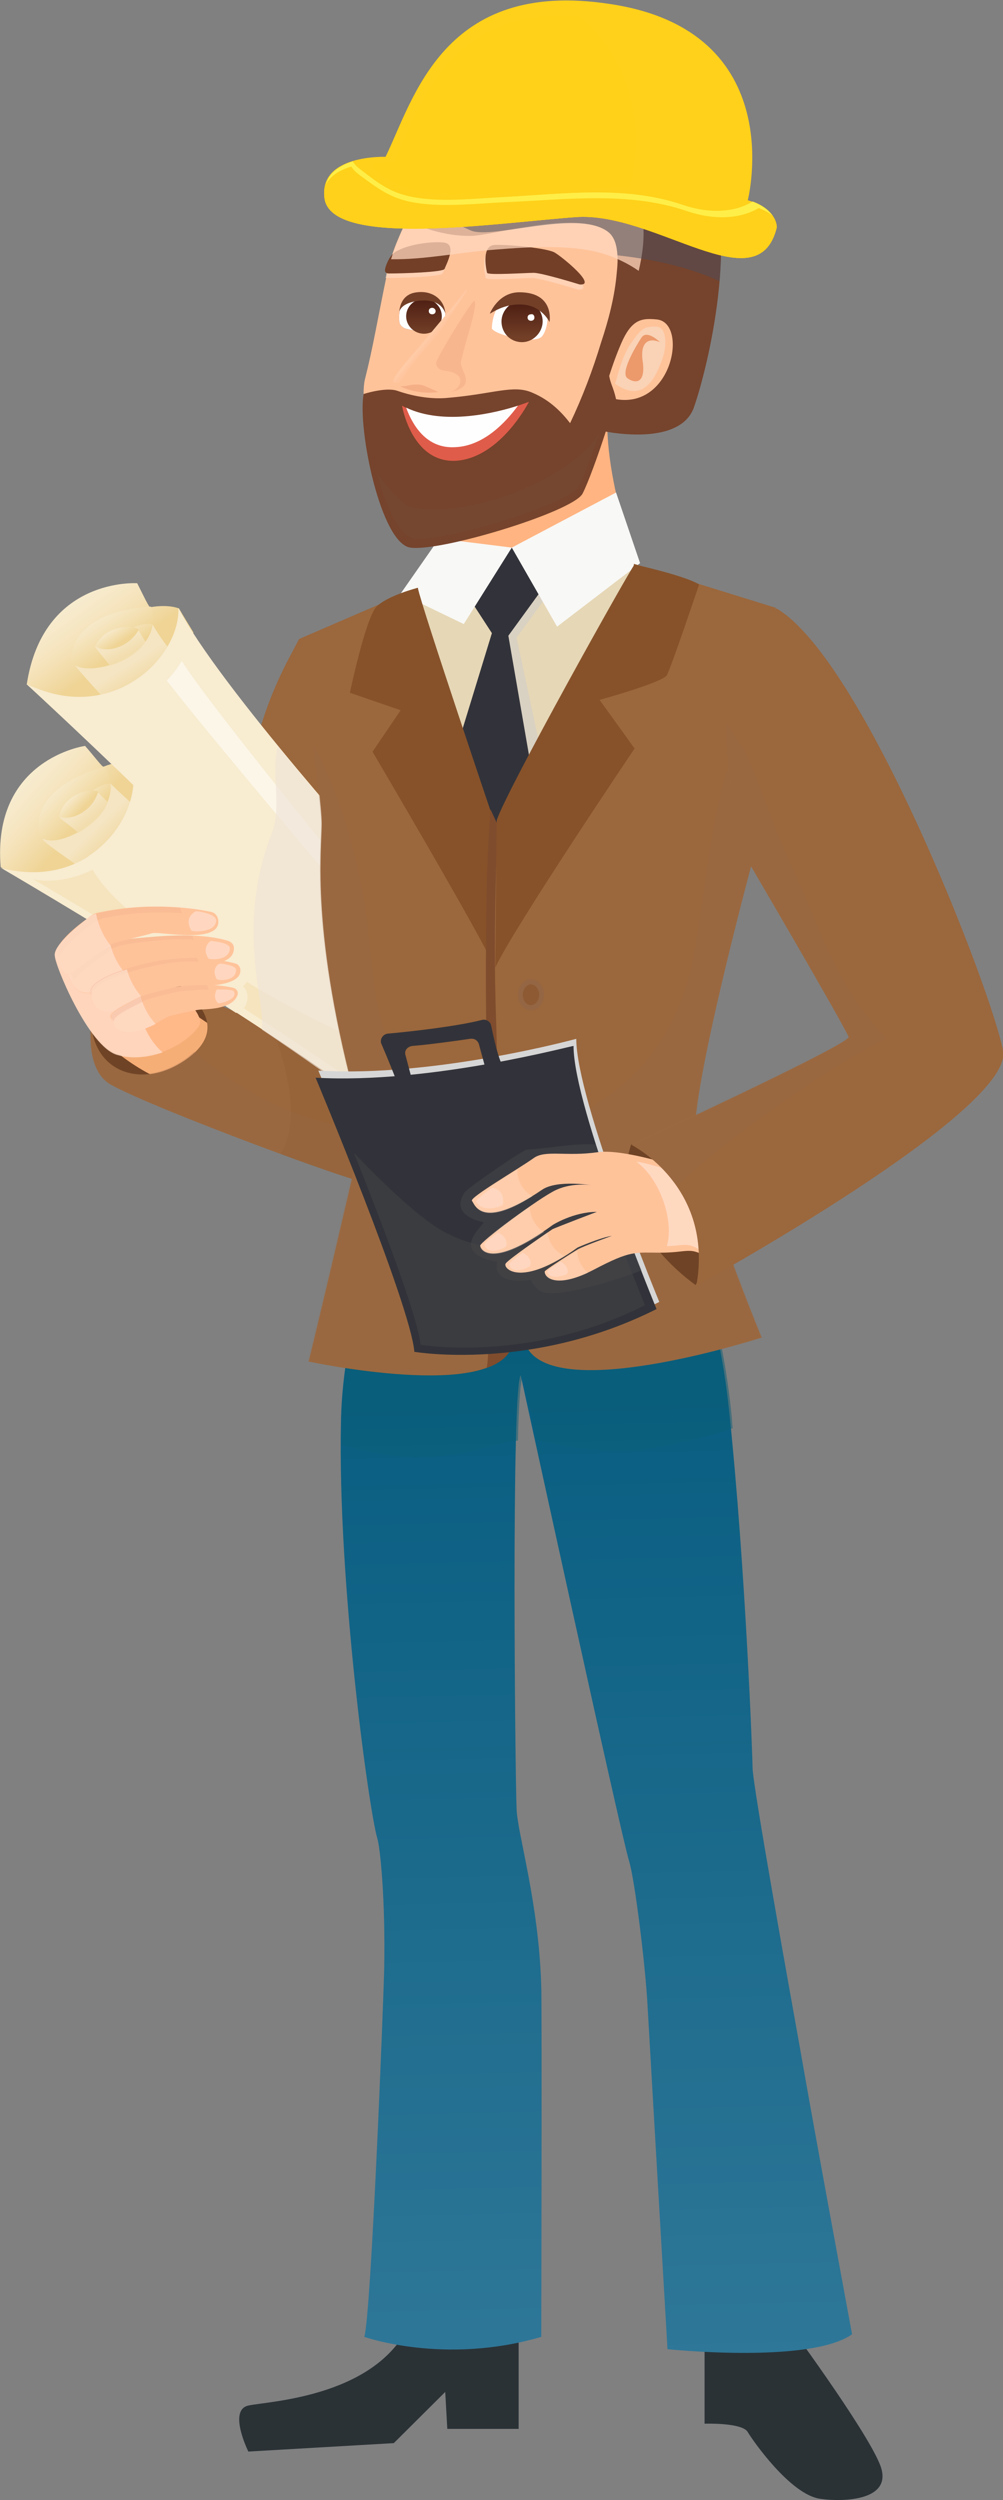 <svg width="106" height="264" viewBox="0 0 106 264" fill="none" xmlns="http://www.w3.org/2000/svg">
<rect x="0" y="0" width="106" height="264" fill="#808080" stroke="none"/>
<g clip-path="url(#clip0)">
<path d="M22.766 107.16C22.766 107.16 19.576 101.344 14.066 103.807C8.555 106.271 7.975 110.513 13.05 113.661C18.198 116.809 26.029 111.403 22.766 107.16Z" fill="#6F4325"/>
<path d="M47.272 256.473H54.812V244.566H43.647C40.457 253.12 28.421 253.53 26.246 254.009C24.071 254.488 26.246 258.868 26.246 258.868L41.617 257.978L47.054 252.572L47.272 256.473Z" fill="#2A3236"/>
<path d="M74.461 244.292V255.925C74.461 255.925 78.449 255.788 79.029 256.815C79.464 257.568 83.524 263.453 86.714 263.863C89.107 264.205 94.472 264.068 93.022 260.305C91.572 256.541 82.799 244.703 82.799 244.703L74.461 244.292Z" fill="#2A3236"/>
<path d="M42.704 125.362C42.704 125.362 36.324 136.379 36.034 150.065C35.671 167.241 39.006 191.191 39.877 194.134C40.166 195.023 40.746 200.498 40.602 207.888C40.529 211.378 39.224 244.429 38.499 246.756C38.499 246.756 46.982 249.767 57.205 246.756C57.205 246.756 57.277 211.925 57.205 209.941C56.987 200.977 54.667 193.586 54.595 190.986C54.45 187.838 54.015 146.575 55.03 145.207C55.03 145.207 65.615 193.723 66.485 196.529C67.065 198.376 68.225 207.546 68.443 211.925C69.095 223.353 70.545 248.056 70.545 248.056C70.545 248.056 85.626 249.63 90.049 246.482C90.049 246.482 86.134 225.406 84.466 215.826C83.523 210.557 79.536 188.454 79.536 186.675C79.536 185.785 78.811 165.736 77.071 149.107C75.838 137.269 72.285 127.894 68.805 125.294C68.878 125.362 46.402 126.389 42.704 125.362Z" fill="url(#paint0_linear)"/>
<path opacity="0.5" d="M77.216 150.887C76.273 151.366 69.096 153.145 66.775 153.145C63.15 153.213 60.395 153.008 56.697 152.05C55.827 147.944 55.247 145.275 55.247 145.275C55.03 145.618 54.812 148.218 54.74 152.118C53.072 152.255 49.302 153.692 45.169 153.829C41.834 153.897 39.297 153.487 36.106 152.597C36.106 151.776 36.106 150.887 36.106 150.065C36.397 136.38 42.777 125.362 42.777 125.362C46.547 126.32 69.023 125.362 69.023 125.362C72.503 127.963 76.056 137.338 77.288 149.176C77.361 149.723 77.361 150.271 77.433 150.818C77.288 150.818 77.288 150.887 77.216 150.887Z" fill="url(#paint1_linear)"/>
<path d="M64.238 42.974C59.235 45.642 53.145 50.569 47.344 50.227C47.127 53.033 46.619 57.412 45.749 59.054C44.444 61.586 41.472 63.297 41.472 63.297C41.472 63.297 47.344 72.398 55.755 69.456C64.165 66.513 67.065 62.407 67.645 61.86C68.08 61.381 63.585 50.843 64.238 42.974Z" fill="#FFB481"/>
<path d="M40.747 63.844L47.054 60.834L54.812 60.491L67.138 59.465L73.518 65.555L53.217 100.591C53.145 100.591 38.499 80.267 40.747 63.844Z" fill="#E6D7B6"/>
<path opacity="0.5" d="M50.027 62.886L52.855 67.129L47.852 83.21L52.855 93.201L57.858 82.594L54.595 67.334L58.728 61.655L54.957 58.096L50.027 62.886Z" fill="#CCCDCE"/>
<path d="M49.23 62.613L51.985 66.855L47.055 82.936L51.985 92.927L56.553 83.484L53.725 67.129L57.858 61.449L54.087 57.823L49.23 62.613Z" fill="#32333A"/>
<path d="M65.108 52.006L54.087 57.823L58.873 66.171L67.645 59.465L65.108 52.006Z" fill="#F8F8F6"/>
<path d="M49.012 65.897L54.087 57.823L46.402 56.865L42.342 62.681L49.012 65.897Z" fill="#F8F8F6"/>
<path d="M57.568 16.081C52.13 15.397 45.677 18.065 43.284 22.65C42.342 24.498 41.399 26.619 40.964 28.604C39.877 33.804 39.442 36.61 38.572 40.031C37.774 43.316 40.384 53.991 43.574 54.538C46.764 55.017 60.685 52.759 61.773 50.843C62.86 48.927 63.585 42.7 63.585 42.7C63.585 42.7 69.023 44 71.198 38.936C73.373 33.873 70.328 31.204 65.035 34.967C65.035 34.967 70.908 23.608 65.76 19.297C63.585 17.45 60.54 16.423 57.568 16.081Z" fill="#FFC39A"/>
<path d="M73.373 15.465C67.718 8.827 41.327 14.165 42.995 23.266C42.995 23.266 46.112 24.977 49.81 24.908C52.347 24.84 60.758 22.171 64.093 24.361C65.471 25.25 65.326 27.44 65.18 28.809C64.963 31.34 64.311 33.804 63.513 36.199C62.643 39.073 61.555 41.947 60.25 44.684C59.453 43.658 58.22 42.289 56.263 41.468C54.233 40.578 52.202 41.605 47.272 42.016C45.822 42.152 43.937 41.947 41.979 41.263C40.747 40.852 38.427 41.605 38.427 41.605C37.774 45.3 40.239 57.344 43.357 57.823C46.547 58.302 60.468 54.059 61.555 52.143C62.135 51.048 63.223 48.037 64.02 45.574C65.906 45.916 71.923 46.669 73.301 43.11C74.823 38.868 78.956 22.103 73.373 15.465ZM65.108 42.152C64.818 40.852 64.528 40.578 64.383 39.689C64.818 38.32 65.326 36.952 65.833 35.857C66.921 33.599 68.008 33.599 69.458 33.736C72.721 34.146 71.053 43.179 65.108 42.152Z" fill="#76432C"/>
<path opacity="0.32" d="M43.574 53.58C42.342 53.375 39.804 49.885 39.804 49.885C40.747 53.443 42.124 56.591 43.719 56.865C46.837 57.344 60.105 53.238 61.193 51.39C61.7 50.432 62.57 47.901 63.368 45.711C60.105 50.706 49.81 54.675 43.574 53.58Z" fill="#754F39"/>
<path opacity="0.75" d="M46.982 26.14C46.402 25.935 43.647 26.072 41.979 26.893C41.472 27.098 41.182 27.509 40.964 27.851C40.964 28.056 40.964 28.193 40.892 28.398C40.892 28.74 40.819 29.082 40.747 29.356C40.819 29.356 40.819 29.356 40.892 29.356C42.487 29.356 46.619 29.219 46.764 28.877C46.982 28.466 47.997 26.482 46.982 26.14Z" fill="#FFD6BD"/>
<path opacity="0.75" d="M61.12 30.588C61.12 30.588 57.132 29.356 56.262 29.356C55.465 29.356 51.404 29.63 51.332 29.356C51.26 29.082 50.679 26.482 52.13 26.414C53.58 26.345 57.785 26.756 58.51 27.235C59.307 27.714 63.005 30.656 61.12 30.588Z" fill="#FFD6BD"/>
<path d="M40.819 27.988C40.674 28.398 40.529 28.877 41.109 28.877C42.704 28.877 46.837 28.74 46.982 28.398C47.127 27.988 48.215 26.003 47.127 25.661C46.547 25.456 43.792 25.593 42.124 26.414C41.327 26.756 41.037 27.44 40.819 27.988Z" fill="#733F27"/>
<path d="M61.265 30.04C61.265 30.04 57.277 28.809 56.407 28.809C55.61 28.809 51.55 29.082 51.477 28.809C51.404 28.535 50.825 25.935 52.275 25.866C53.725 25.798 57.93 26.208 58.655 26.687C59.452 27.166 63.15 30.177 61.265 30.04Z" fill="#733F27"/>
<path d="M42.487 42.837C42.487 42.837 43.502 48.927 48.215 48.653C52.927 48.311 55.9 42.426 55.9 42.426C55.9 42.426 47.635 45.779 42.487 42.837Z" fill="#E05C4A"/>
<path d="M54.74 42.837C53.435 44.616 51.115 47.079 48.142 47.216C45.025 47.421 43.574 44.821 42.922 43.042C46.91 44.958 52.42 43.589 54.74 42.837Z" fill="#FFFEFF"/>
<path d="M25.159 110.239L17.546 105.039L9.86 108.802C9.86 108.802 13.558 113.182 19.431 114.893C25.304 116.672 26.754 111.471 25.159 110.239Z" fill="#F6AE77"/>
<path d="M31.611 67.471L30.596 69.387C28.784 72.809 27.406 76.504 26.681 80.267C26.463 81.431 26.318 82.526 26.246 83.484L26.608 107.502L19.503 104.697C19.503 104.697 24.651 108.118 19.938 111.676C15.37 115.098 10.15 113.456 9.643 108.255C9.643 108.255 8.99 113.045 11.745 114.55C16.458 117.151 37.992 125.089 39.441 125.089C40.892 125.089 42.342 122.967 40.457 115.372C38.572 107.776 41.617 96.964 31.611 67.471Z" fill="#9B673C"/>
<path opacity="0.25" d="M37.339 91.011C37.629 91.969 37.992 92.927 38.354 93.885C37.629 88.958 36.324 82.936 34.221 75.614C34.004 76.983 34.004 78.351 34.294 79.652C35.092 83.484 36.106 87.316 37.339 91.011Z" fill="#9B6E4D"/>
<path opacity="0.25" d="M39.587 119.341C32.336 118.998 25.884 115.577 20.518 111.061C20.301 111.266 20.083 111.403 19.866 111.608C15.298 115.03 10.078 113.387 9.57 108.187C9.57 108.187 8.918 112.977 11.673 114.482C16.386 117.082 37.919 125.02 39.369 125.02C40.529 125.02 41.689 123.652 41.109 119.204C40.674 119.272 40.167 119.341 39.587 119.341Z" fill="#9B6E4D"/>
<path opacity="0.25" d="M41.327 120.778C41.254 118.314 40.457 115.988 40.094 113.592C38.789 113.25 37.629 112.634 36.759 111.676C35.744 110.513 35.236 108.939 34.656 107.639C33.351 104.56 32.191 101.412 31.176 98.196C30.234 100.659 29.146 103.123 27.769 105.244C29.436 110.65 32.336 117.219 29.654 121.872C29.654 121.872 35.381 123.994 38.282 124.815C39.007 125.02 39.732 125.225 40.312 124.678C41.399 123.72 41.327 121.941 41.327 120.778Z" fill="#8F5C37"/>
<path d="M4.277 93.953C6.453 93.201 8.483 92.311 10.223 91.011C12.18 89.574 15.081 86.974 15.588 84.579C15.733 83.963 15.806 83.278 15.95 82.663C15.153 81.91 14.428 81.157 13.921 80.473C13.921 80.473 12.833 80.199 10.948 80.952C10.803 81.02 10.078 79.994 8.99 78.762C8.99 78.762 -0.87 80.131 0.072 91.558C0.072 91.558 1.595 92.448 4.132 93.953C4.132 94.022 4.205 94.022 4.277 93.953Z" fill="url(#paint2_linear)"/>
<path d="M13.558 84.51C12.688 83.689 11.818 82.936 11.02 82.047C10.585 83.005 9.933 83.757 8.99 84.373C8.7 84.784 8.41 85.194 8.048 85.468C7.54 85.879 6.96 86.221 6.453 86.631C7.105 86.221 6.525 86.631 6.38 86.837C5.8 87.453 5.293 88.274 4.495 88.616C5.075 89.369 8.483 91.49 9.208 92.174C9.933 91.832 9.643 91.558 10.295 91.148C11.963 89.984 14.211 87.931 15.226 85.947C14.573 85.4 14.066 84.989 13.558 84.51Z" fill="url(#paint3_linear)"/>
<path d="M13.92 80.541C15.226 85.331 10.368 93.474 1.232 91.9C0.797 91.832 0.435 91.764 0.072 91.627C0.072 91.627 36.324 112.771 44.517 121.188L41.834 103.26C41.907 103.26 19.866 87.59 13.92 80.541Z" fill="#F8ECD1"/>
<path d="M9.353 90.395C12.833 91.9 16.095 94.022 19.213 96.143C21.388 97.649 23.346 99.359 25.521 100.865C27.623 102.302 29.944 103.465 31.974 104.971C34.149 106.613 35.744 108.597 37.339 110.719C37.846 111.403 39.079 113.387 39.731 113.593C41.399 114.14 42.777 115.03 43.864 116.193L41.979 103.26C41.979 103.26 20.011 87.658 13.993 80.541C14.79 83.621 13.05 88 9.353 90.395Z" fill="#F8ECD1"/>
<path d="M41.907 103.26C41.907 103.26 19.938 87.658 13.92 80.541C14.065 81.157 14.138 81.773 14.138 82.457C16.893 87.247 17.908 91.558 16.53 94.364C17.473 94.98 18.343 95.596 19.213 96.143C21.388 97.649 23.346 99.359 25.521 100.865C27.624 102.302 29.944 103.465 31.974 104.971C34.149 106.613 35.744 108.597 37.339 110.719C37.846 111.403 39.079 113.387 39.732 113.593C41.399 114.14 42.777 115.03 43.864 116.193L41.907 103.26Z" fill="#F8ECD1"/>
<path d="M44.372 117.904C43.937 115.372 43.792 114.687 43.284 112.224C43.284 112.224 30.959 107.229 24.143 102.37C23.853 102.302 23.491 102.165 23.201 102.028C18.053 99.907 11.818 95.459 9.788 91.832C6.38 93.543 3.552 92.859 3.552 92.859C3.552 92.859 33.424 110.308 44.517 119.614C44.589 119.067 44.517 118.451 44.372 117.904Z" fill="#F5E4BD"/>
<path d="M11.093 80.952C11.093 80.952 3.335 82.799 4.132 87.932C4.567 90.6 14.138 86.358 11.093 80.952Z" fill="url(#paint4_linear)"/>
<path d="M11.6 82.731C9.933 82.799 7.54 85.4 6.308 86.289C6.38 86.358 9.063 87.111 9.063 87.316C10.585 86.221 11.89 84.579 11.673 82.663C11.673 82.731 11.6 82.731 11.6 82.731Z" fill="url(#paint5_linear)"/>
<path d="M10.368 83.689C10.005 84.031 9.063 83.621 8.7 84.031C8.12 84.715 7.613 85.4 6.96 86.084C6.815 86.221 6.453 86.289 6.308 86.358C6.888 86.837 7.685 87.384 8.265 87.932C9.57 87.179 10.875 86.084 11.383 84.715C10.803 84.1 10.368 83.689 10.368 83.689Z" fill="url(#paint6_linear)"/>
<path d="M6.235 86.221C7.395 86.7 9.715 85.81 10.368 83.621C9.86 83.141 6.815 83.689 6.235 86.221Z" fill="url(#paint7_linear)"/>
<path d="M6.38 75.409C8.628 75.135 10.876 74.656 12.906 73.767C15.153 72.809 18.561 70.824 19.648 68.566C19.938 67.95 20.156 67.403 20.446 66.787C19.866 65.829 19.358 65.008 18.923 64.255C18.923 64.255 17.908 63.776 15.878 64.118C15.733 64.118 15.226 63.023 14.501 61.586C14.501 61.586 4.568 60.902 2.828 72.261C2.828 72.261 4.133 73.424 6.235 75.409C6.235 75.341 6.308 75.341 6.38 75.409Z" fill="url(#paint8_linear)"/>
<path d="M17.546 68.087C16.82 67.129 16.241 66.171 15.66 65.144C15.008 65.966 14.21 66.582 13.123 66.992C12.76 67.334 12.398 67.676 11.963 67.882C11.383 68.155 10.73 68.429 10.15 68.634C10.875 68.361 10.223 68.703 10.078 68.771C9.425 69.25 8.628 69.935 7.83 70.071C8.265 70.893 11.093 73.698 11.6 74.519C12.398 74.314 12.18 74.04 12.905 73.698C14.79 72.877 17.473 71.372 18.923 69.592C18.416 69.113 17.981 68.634 17.546 68.087Z" fill="url(#paint9_linear)"/>
<path d="M18.851 64.186C19.068 69.182 12.398 76.093 3.842 72.672C3.48 72.535 3.045 72.398 2.755 72.193C2.755 72.193 33.279 100.249 39.369 110.171L40.892 92.106C40.892 92.174 23.056 72.398 18.851 64.186Z" fill="#F8ECD1"/>
<path d="M40.602 96.964C36.106 91.49 22.186 74.519 19.213 69.798C18.778 70.482 18.271 71.235 17.618 71.851C21.026 76.299 34.947 92.927 40.529 99.222C40.457 98.47 40.457 97.717 40.602 96.964Z" fill="#FCF6E8"/>
<path d="M40.022 106.955C40.166 104.423 40.239 103.739 40.312 101.138C40.312 101.138 26.971 92.037 22.331 85.673C19.938 82.457 17.4 78.899 16.313 72.877C11.455 75.888 6.09 74.109 6.09 74.109C6.09 74.109 31.248 97.238 39.949 108.666C39.876 108.118 39.949 107.502 40.022 106.955Z" fill="#F8ECD1"/>
<path d="M15.95 64.05C15.95 64.05 7.975 64.255 7.54 69.456C7.395 72.124 17.763 69.935 15.95 64.05Z" fill="url(#paint10_linear)"/>
<path d="M16.023 65.897C14.356 65.624 11.455 67.677 10.005 68.292C10.078 68.361 12.543 69.661 12.47 69.866C14.211 69.114 15.806 67.745 16.096 65.897C16.096 65.897 16.096 65.897 16.023 65.897Z" fill="url(#paint11_linear)"/>
<path d="M14.645 66.582C14.21 66.855 13.34 66.24 12.978 66.582C12.253 67.129 11.528 67.745 10.803 68.224C10.658 68.292 10.223 68.292 10.078 68.361C10.513 68.977 11.165 69.661 11.6 70.277C13.05 69.866 14.573 68.977 15.37 67.745C14.935 67.061 14.645 66.582 14.645 66.582Z" fill="url(#paint12_linear)"/>
<path d="M10.078 68.224C11.093 68.977 13.558 68.498 14.645 66.513C14.283 65.966 11.165 65.897 10.078 68.224Z" fill="url(#paint13_linear)"/>
<path d="M25.666 104.149C25.666 104.149 26.391 103.602 26.318 102.781C26.173 101.617 25.376 101.549 25.376 101.549C25.376 101.549 25.811 100.728 25.521 100.044C25.013 98.675 23.563 98.88 23.563 98.88C24.433 98.127 23.708 96.006 22.113 95.801C18.561 95.39 13.195 95.459 11.093 96.896C10.658 97.238 10.005 97.169 9.498 97.306C13.993 100.044 19.503 103.397 24.941 106.955C26.246 106.75 26.536 104.765 25.666 104.149Z" fill="#F8ECD1"/>
<path opacity="0.65" d="M44.589 119.683C44.517 119.067 44.444 118.451 44.372 117.904C43.937 115.372 43.792 114.687 43.284 112.224C43.284 112.224 43.212 112.224 43.139 112.155L41.834 103.26C41.834 103.26 41.254 102.849 40.166 102.096C40.166 101.823 40.166 101.549 40.166 101.207C40.166 101.207 40.094 101.138 40.022 101.138L40.166 99.017C40.239 99.085 40.312 99.222 40.384 99.291C40.312 98.538 40.312 97.785 40.457 97.033C40.457 96.964 40.384 96.964 40.384 96.896L40.819 92.174C40.819 92.174 35.091 85.81 29.363 78.83C28.639 81.841 29.799 85.263 28.711 88.068C24.941 97.648 27.986 105.586 27.696 108.734C33.424 112.566 42.052 118.725 44.444 121.188L44.154 119.341C44.372 119.477 44.517 119.546 44.589 119.683Z" fill="#EEE3D7"/>
<path d="M44.154 62.065L31.611 67.471C31.611 67.471 34.004 84.031 34.004 86.974C34.004 89.779 32.771 98.538 37.847 117.082C38.209 118.451 38.282 119.956 37.919 121.325C36.687 126.799 33.351 140.896 32.626 143.77C32.626 143.77 52.42 148.012 54.015 142.059C55.61 136.174 52.275 97.512 51.912 87.247C51.985 87.316 46.112 72.809 44.154 62.065Z" fill="#9B673C"/>
<path opacity="0.25" d="M41.617 111.266C39.151 106.339 39.441 101.002 38.572 95.733C37.774 90.532 36.324 85.537 34.149 80.678C33.859 79.994 33.424 79.309 33.061 78.625C33.496 82.32 33.931 85.742 33.931 86.905C33.931 89.711 32.699 98.47 37.774 117.014C38.136 118.383 38.209 119.888 37.846 121.257C36.614 126.731 33.279 140.827 32.554 143.701C32.554 143.701 52.347 147.944 53.942 141.991C54.667 139.459 54.377 130.768 53.87 120.915C48.794 119.683 43.937 115.851 41.617 111.266Z" fill="#9B6E4D"/>
<path d="M44.154 62.065C44.154 62.065 40.964 62.886 39.804 64.05C38.644 65.213 36.977 73.151 36.977 73.151L42.342 74.998L39.369 79.378C39.369 79.378 51.115 99.291 52.275 102.165V86.905C52.275 86.905 44.517 63.981 44.154 62.065Z" fill="#87522A"/>
<path d="M52.638 87.179L51.84 85.468C51.84 85.468 51.405 90.874 51.405 96.006C51.333 100.659 51.333 105.655 51.405 109.282C51.84 126.047 51.84 144.18 51.405 144.454C52.782 143.975 53.798 143.222 54.16 142.059C55.683 136.243 53 97.648 52.638 87.179Z" fill="#7F4C2D"/>
<path d="M80.479 141.238C80.479 141.238 59.743 147.944 55.9 142.607C52.13 137.201 52.782 117.63 52.42 107.502C52.057 97.375 52.638 86.563 52.638 86.563C52.638 86.563 66.486 66.034 66.993 59.533L82.001 64.187C82.001 64.187 76.781 73.561 79.536 90.874C79.536 90.874 73.011 115.03 73.446 120.162C73.954 125.362 80.479 141.238 80.479 141.238Z" fill="#9B673C"/>
<path opacity="0.25" d="M79.536 90.874C78.956 86.974 78.739 83.484 78.739 80.473C78.086 81.91 77.506 79.378 76.999 80.883C74.969 86.631 74.316 96.485 73.011 102.302C71.488 108.802 67.863 114.003 61.628 117.356C59.308 118.588 55.973 120.299 52.71 120.914C52.928 129.81 53.508 139.185 55.973 142.607C59.743 148.012 80.551 141.238 80.551 141.238C80.551 141.238 74.026 125.362 73.518 120.162C73.011 115.03 79.536 90.874 79.536 90.874Z" fill="#9B6E4D"/>
<path d="M15.153 101.754C15.153 101.754 22.113 106.613 21.026 108.323C19.938 110.034 16.168 112.361 12.398 111.334C9.353 110.513 5.727 101.754 5.8 100.865C5.945 99.154 9.57 96.691 9.86 96.622C10.15 96.622 15.153 101.754 15.153 101.754Z" fill="#FFB989"/>
<path opacity="0.75" d="M15.515 102.028C15.298 101.891 15.153 101.754 15.153 101.754C15.153 101.754 10.15 96.622 9.86 96.691C9.57 96.759 6.017 99.154 5.8 100.933C5.727 101.754 9.353 110.582 12.398 111.403C14.065 111.882 15.733 111.608 17.183 111.129C14.573 108.802 13.993 104.834 15.515 102.028Z" fill="#FFDFCC"/>
<path d="M67.065 59.602C67.065 59.602 72.576 60.834 73.881 61.723C73.881 61.723 70.908 70.551 70.473 71.303C70.038 72.056 63.368 73.904 63.368 73.904L67.065 79.036C67.065 79.036 54.232 98.059 52.347 102.165L52.492 86.632C53.362 83.757 66.558 60.149 67.065 59.602Z" fill="#87522A"/>
<path d="M73.518 135.695C73.518 135.695 63.875 129.126 66.703 120.846C66.775 120.914 80.116 122.762 73.518 135.695Z" fill="#6F4325"/>
<path d="M33.642 113.045C33.642 113.045 43.647 136.927 44.082 141.991C44.082 141.991 56.48 144.112 69.676 137.474C69.676 137.474 60.903 116.261 60.903 109.692C60.903 109.692 45.895 113.798 33.642 113.045Z" fill="#D6D6D6"/>
<path d="M33.352 113.798C33.352 113.798 43.357 137.68 43.792 142.743C43.792 142.743 56.19 144.865 69.386 138.227C69.386 138.227 60.613 117.014 60.613 110.445C60.54 110.376 45.532 114.482 33.352 113.798Z" fill="#32333A"/>
<path opacity="0.32" d="M62.933 120.846C60.468 120.709 58.148 121.257 55.683 121.393C55.32 121.393 50.028 125.02 49.157 125.841C47.345 128.442 51.115 129.057 51.115 129.057C51.042 129.331 50.39 129.81 49.955 130.7C48.94 132.821 52.565 133.232 52.565 133.232C52.493 133.232 51.767 135.764 56.118 135.148C56.118 135.148 56.625 136.516 57.858 136.516C60.395 136.858 67.718 134.258 67.791 134.121C66.413 130.837 64.528 125.773 62.933 120.846Z" fill="#545454"/>
<path opacity="0.45" d="M65.035 130.768C63.44 130.837 61.845 130.631 60.25 130.495C62.715 130.7 59.09 130.563 58.873 130.563C58.148 130.563 57.205 131.863 56.48 131.795C52.565 131.453 51.042 132.068 47.49 130.358C44.59 129.058 39.732 124.199 37.412 121.736C40.167 128.647 44.154 138.98 44.444 141.991C44.444 141.991 55.972 143.975 68.153 137.816C68.153 137.816 66.921 134.806 65.398 130.837C65.253 130.7 65.18 130.7 65.035 130.768Z" fill="#484848"/>
<path d="M41.907 114.14C41.544 113.182 40.819 111.403 40.312 110.239C40.094 109.76 40.457 109.213 40.965 109.145C43.285 108.939 48.215 108.392 50.897 107.708C51.333 107.571 51.84 107.844 51.913 108.323C52.13 109.35 52.492 111.061 52.928 112.155C53.073 112.635 52.782 113.114 52.275 113.182C51.84 113.25 51.405 113.045 51.26 112.635L50.607 110.239C50.462 109.829 50.1 109.624 49.665 109.692C48.287 109.897 45.315 110.308 43.575 110.445C43.067 110.513 42.705 110.924 42.85 111.403L43.43 113.593C43.575 114.003 43.212 114.482 42.777 114.551C42.415 114.756 42.052 114.551 41.907 114.14Z" fill="#32333A"/>
<path d="M57.495 105.039C57.495 105.928 56.915 106.681 56.117 106.681C55.32 106.681 54.74 105.928 54.74 105.039C54.74 104.149 55.32 103.397 56.117 103.397C56.915 103.397 57.495 104.149 57.495 105.039Z" fill="#956643"/>
<path d="M56.987 105.039C56.987 105.655 56.552 106.134 56.117 106.134C55.61 106.134 55.247 105.655 55.247 105.039C55.247 104.423 55.682 103.944 56.117 103.944C56.552 103.944 56.987 104.423 56.987 105.039Z" fill="#8D5A34"/>
<path opacity="0.75" d="M66.775 36.131C67.21 35.515 67.718 34.694 68.443 34.557C69.241 34.42 69.893 34.42 70.111 35.036C70.473 35.857 70.401 37.089 69.676 38.731C68.081 42.631 65.833 41.058 64.963 40.51C65.18 40.373 65.543 37.773 66.775 36.131Z" fill="#F8D6BD"/>
<path d="M69.748 36.131C69.748 36.131 68.37 34.762 67.79 35.652C67.21 36.541 65.47 39.415 66.34 39.963C67.138 40.51 68.225 40.51 67.935 38.252C67.573 35.994 68.66 35.652 69.748 36.131Z" fill="#EC996B"/>
<path d="M74.461 124.131C74.461 124.131 66.413 121.188 63.15 121.667C59.815 122.146 57.64 121.394 56.407 122.283C54.667 123.515 49.592 126.457 49.882 126.799C50.172 127.142 50.825 130.016 57.277 125.636C58.873 124.541 62.57 125.157 62.57 125.157C62.57 125.157 60.613 124.815 58.8 125.636C56.987 126.457 50.752 131.179 50.752 131.521C50.752 131.863 51.84 134.121 58.438 129.331C58.438 129.331 60.613 127.963 63.078 127.963C63.078 127.963 58.583 129.673 58.365 129.81C58.147 129.947 53.725 132.958 53.435 133.437C53.145 133.916 55.03 136.037 61.048 131.726C61.048 131.726 63.368 130.7 64.673 130.495C64.673 130.495 61.628 131.589 61.048 131.932C60.468 132.274 57.567 134.121 57.567 134.258C57.567 134.943 58.873 136.106 62.788 134.053C66.703 132 67.065 132.274 69.82 132.274C72.576 132.274 72.866 131.658 74.461 132.616C74.461 132.547 78.593 128.852 74.461 124.131Z" fill="#FFC39A"/>
<path opacity="0.35" d="M53.435 133.437C53.652 133.027 56.697 130.974 57.857 130.152C58.002 131.179 58.582 132.137 59.67 132.616C54.74 135.695 53.217 133.916 53.435 133.437Z" fill="#FFDFCC"/>
<path opacity="0.35" d="M60.975 132.068C61.047 132.958 61.41 133.779 62.135 134.395C58.727 135.969 57.567 134.943 57.567 134.327C57.64 134.121 60.178 132.547 60.975 132.068Z" fill="#FFDFCC"/>
<path opacity="0.35" d="M55.973 127.415C56.045 128.442 56.48 129.468 57.495 130.084C51.767 133.916 50.752 131.932 50.752 131.589C50.68 131.247 53.508 129.058 55.973 127.415Z" fill="#FFDFCC"/>
<path opacity="0.35" d="M54.667 123.446C54.667 124.61 55.175 125.705 56.263 126.32C50.752 129.81 50.172 127.142 49.882 126.799C49.665 126.526 52.565 124.883 54.667 123.446Z" fill="#FFDFCC"/>
<path d="M52.637 130.152C52.637 130.152 53.725 130.563 53.507 131.589C53.435 131.726 51.622 132.684 51.187 131.453C51.115 131.179 52.637 130.152 52.637 130.152Z" fill="#FFD7C0"/>
<path d="M55.247 132.274C55.247 132.274 56.263 132.753 56.045 133.642C56.045 133.779 54.087 134.737 53.797 133.506C53.797 133.3 55.247 132.274 55.247 132.274Z" fill="#FFD7C0"/>
<path d="M59.235 133.232C59.235 133.232 60.178 133.642 59.96 134.464C59.96 134.6 58.002 135.285 57.857 134.258C57.857 134.053 59.235 133.232 59.235 133.232Z" fill="#FFD7C0"/>
<path d="M51.985 125.431C51.985 125.431 53.435 125.499 53.145 127.21C53.145 127.347 50.97 128.168 50.317 126.868C50.245 126.663 51.985 125.431 51.985 125.431Z" fill="#FFD7C0"/>
<path opacity="0.75" d="M73.88 124.541C73.88 124.541 67.79 122.557 67.283 122.694C69.748 124.473 71.27 128.921 70.473 131.589C72.285 131.521 72.648 131.179 73.88 131.932C73.88 131.932 77.433 128.715 73.88 124.541Z" fill="#FFDFCC"/>
<path d="M66.775 120.914C66.775 120.914 75.476 125.294 73.591 135.764C73.591 135.764 107.232 117.288 106 110.924C104.767 104.491 91.281 69.661 82.074 64.255C82.074 64.255 72.938 67.266 78.739 90.395C78.739 90.395 88.816 107.571 89.686 109.487C90.049 110.171 66.775 120.914 66.775 120.914Z" fill="#9B673C"/>
<path opacity="0.25" d="M83.669 91.49C81.784 87.453 80.479 83.21 78.666 79.173C78.594 79.104 78.521 78.967 78.449 78.899C77.796 78.009 77.289 77.12 76.781 76.299C76.709 79.857 77.216 84.442 78.739 90.327C78.739 90.327 88.817 107.502 89.687 109.418C90.049 110.171 66.703 120.846 66.703 120.846C66.703 120.846 69.458 122.215 71.561 125.294C74.534 122.009 86.642 113.114 93.674 109.624C88.309 104.149 86.859 98.333 83.669 91.49Z" fill="#9B6E4D"/>
<path d="M13.268 103.191C13.848 102.781 14.5 102.575 15.225 102.439C16.386 102.302 18.053 102.028 18.416 101.823C18.923 101.481 24.723 102.712 24.723 100.112C24.723 99.77 24.506 99.496 24.143 99.359C23.273 99.085 21.026 98.538 16.675 98.88C10.585 99.359 11.31 99.564 10.948 99.77C10.513 99.907 7.033 102.439 7.395 102.986C7.613 103.533 7.83 106.818 13.268 103.191Z" fill="#FFC39A"/>
<path opacity="0.32" d="M20.373 98.813C19.358 98.744 18.125 98.813 16.675 98.881C10.585 99.36 11.31 99.566 10.947 99.771C10.585 99.908 7.975 101.824 7.467 102.645C7.54 102.782 7.757 103.398 7.83 103.534C8.337 102.645 10.947 100.797 11.31 100.66C11.745 100.524 10.802 99.771 16.893 99.292C18.343 99.155 19.503 99.155 20.518 99.223C20.373 99.087 20.373 98.95 20.373 98.813Z" fill="#ECAE8B"/>
<path opacity="0.75" d="M11.6 99.428C11.02 99.564 11.092 99.701 10.875 99.77C10.44 99.907 6.96 102.438 7.322 102.986C7.612 103.465 7.83 106.818 13.268 103.123C13.34 103.054 13.413 103.054 13.485 102.986C12.47 102.028 11.89 100.796 11.6 99.428Z" fill="#FFDFCC"/>
<path d="M22.258 99.359C22.258 99.359 21.243 100.044 22.041 101.207C22.113 101.344 24.216 101.481 24.288 100.18C24.361 99.496 22.258 99.359 22.258 99.359Z" fill="#FFD7C0"/>
<path d="M15.733 105.04C15.733 105.04 18.343 104.218 18.996 104.15C19.648 104.082 25.884 104.561 25.376 102.234C25.304 102.029 25.159 101.823 24.941 101.755C23.926 101.481 20.953 100.797 17.038 101.481C12.253 102.371 9.715 103.739 9.643 104.629C9.57 105.45 9.57 108.735 15.733 105.04Z" fill="#FFC39A"/>
<path opacity="0.32" d="M20.808 101.138C19.648 101.138 18.416 101.207 16.966 101.412C12.18 102.302 9.643 103.67 9.57 104.56C9.57 104.697 9.57 104.834 9.57 104.97C9.643 105.039 9.715 105.107 9.715 105.244C9.715 105.176 9.715 105.039 9.715 104.97C9.788 104.081 12.325 102.712 17.111 101.823C18.488 101.549 19.793 101.481 20.953 101.549C20.953 101.412 20.881 101.275 20.808 101.138Z" fill="#ECAE8B"/>
<path opacity="0.75" d="M13.413 102.37C10.948 103.123 9.643 104.012 9.643 104.628C9.571 105.449 9.643 108.529 15.153 105.449C14.283 104.56 13.703 103.465 13.413 102.37Z" fill="#FFDFCC"/>
<path d="M23.419 101.754C23.274 101.754 23.129 101.754 22.984 101.891C22.766 102.096 22.476 102.644 22.911 103.397C22.984 103.533 24.941 103.67 24.941 102.439C25.014 102.028 23.926 101.823 23.419 101.754Z" fill="#FFD7C0"/>
<path d="M17.328 107.571C17.618 107.434 17.836 107.297 18.126 107.229C18.996 107.023 20.808 106.613 21.098 106.613C21.461 106.544 24.506 106.681 25.086 105.107C25.231 104.765 25.014 104.355 24.579 104.286C23.854 104.149 21.968 103.739 18.561 104.218C18.561 104.218 15.516 104.902 14.791 105.244C14.066 105.655 11.528 106.75 11.673 107.365C11.963 107.981 12.181 110.65 17.328 107.571Z" fill="#FFC39A"/>
<path opacity="0.75" d="M14.863 105.244C14.138 105.655 11.601 106.75 11.746 107.365C11.891 107.913 12.108 110.308 16.458 108.118C15.661 107.297 15.153 106.271 14.863 105.244Z" fill="#FFDFCC"/>
<path opacity="0.32" d="M21.896 104.013C21.026 104.013 19.939 104.013 18.634 104.218C18.634 104.218 15.588 104.902 14.863 105.245C14.138 105.655 11.601 106.75 11.746 107.366C11.746 107.434 11.746 107.503 11.818 107.571C11.891 107.708 11.963 107.776 12.036 107.913V107.845C11.891 107.229 14.428 106.134 15.153 105.724C15.878 105.313 18.924 104.697 18.924 104.697C20.229 104.56 21.244 104.492 22.114 104.492C21.969 104.355 21.896 104.15 21.896 104.013Z" fill="#ECAE8B"/>
<path d="M22.911 104.491C22.911 104.491 22.404 105.313 23.056 105.928C23.129 105.997 25.159 105.586 24.724 104.697C24.579 104.423 22.911 104.491 22.911 104.491Z" fill="#FFD7C0"/>
<path d="M10.658 100.454C11.093 100.112 11.745 99.633 12.325 99.496C13.413 99.222 15.443 98.743 16.095 98.538C16.893 98.333 23.491 99.77 23.056 97.101C22.983 96.691 22.693 96.348 22.258 96.28C20.663 95.938 15.95 95.185 10.44 96.348C10.005 96.417 9.643 96.622 9.353 96.896C8.193 97.785 5.582 99.907 5.8 100.933C6.162 102.165 6.887 103.465 7.903 102.575C8.628 101.96 9.57 101.275 10.658 100.454Z" fill="#FFC39A"/>
<path opacity="0.32" d="M19.068 95.87C16.821 95.665 13.775 95.665 10.44 96.417C10.005 96.486 9.643 96.691 9.353 96.965C8.338 97.717 6.163 99.496 5.873 100.591C6.018 100.728 6.163 100.865 6.308 101.002C6.743 99.907 8.773 98.265 9.788 97.512C10.15 97.238 10.513 97.102 10.875 96.965C14.065 96.28 16.966 96.28 19.213 96.417C19.141 96.212 19.068 96.007 19.068 95.87Z" fill="#ECAE8B"/>
<path opacity="0.75" d="M10.15 96.485C9.86 96.554 9.57 96.691 9.353 96.896C8.193 97.785 5.582 99.907 5.8 100.933C6.162 102.165 6.887 103.465 7.903 102.575C8.628 101.96 9.933 101.002 10.875 100.317C11.093 100.18 11.383 99.975 11.673 99.838C10.875 98.812 10.368 97.648 10.15 96.485Z" fill="#FFDFCC"/>
<path d="M20.736 96.211C20.736 96.211 19.358 96.759 20.228 98.264C20.301 98.401 22.838 98.538 22.838 97.169C22.766 96.417 20.736 96.211 20.736 96.211Z" fill="#FFD7C0"/>
<path opacity="0.75" d="M52.492 26.345C55.9 26.072 60.395 25.798 63.658 26.756C65.18 27.235 66.413 27.851 67.5 28.603C68.298 25.25 68.443 21.418 65.905 19.297C63.658 17.45 60.613 16.423 57.64 16.012C52.202 15.328 45.749 17.997 43.357 22.582C42.559 24.087 41.834 25.729 41.327 27.372C44.879 27.44 48.65 26.619 52.492 26.345Z" fill="#FFD6BD"/>
<path opacity="0.5" d="M64.093 24.361C64.963 24.908 65.18 25.935 65.253 26.961C68.951 27.372 72.793 28.193 76.056 29.698C76.491 24.292 76.056 18.681 73.373 15.465C67.718 8.827 43.357 12.728 45.025 21.829C45.025 21.829 46.982 23.129 49.81 24.361C52.13 25.25 60.758 22.171 64.093 24.361Z" fill="#4D4F5C"/>
<path d="M40.747 16.561C40.747 16.561 33.641 16.287 34.294 20.94C35.019 26.209 52.42 23.54 60.83 22.924C69.24 22.309 80.043 32.094 82.074 24.088C82.074 24.088 82.146 22.035 79.028 21.145C79.028 21.145 83.596 3.217 64.383 0.411C46.837 -2.257 43.719 10.47 40.747 16.561Z" fill="#FFD11A"/>
<path opacity="0.65" d="M39.732 17.928C42.124 20.392 46.692 20.597 49.085 20.597C52.782 20.529 56.48 20.05 60.25 20.05C62.353 20.05 64.528 19.639 66.63 19.776C69.385 7.322 61.12 1.779 61.12 1.642C46.982 0.821 44.299 11.701 41.617 17.107C41.617 17.107 40.529 17.039 39.224 17.313C39.442 17.449 39.514 17.723 39.732 17.928Z" fill="#FFD11A"/>
<path d="M79.536 21.281C77.578 22.445 74.895 22.582 72.14 21.624C66.123 19.502 59.525 20.46 53.289 20.802C50.244 20.939 46.982 21.35 44.009 20.871C41.471 20.46 40.094 19.434 38.136 17.928C37.774 17.655 37.484 17.381 37.266 17.039C35.599 17.586 34.004 18.681 34.294 20.939C35.019 26.208 52.419 23.54 60.83 22.924C69.24 22.308 80.043 32.093 82.073 24.087C82.146 24.019 82.146 22.239 79.536 21.281Z" fill="#FEC30C"/>
<path d="M79.536 21.281C77.578 22.445 74.895 22.582 72.14 21.624C66.123 19.502 59.525 20.46 53.289 20.802C50.244 20.939 46.982 21.35 44.009 20.871C41.471 20.46 40.094 19.434 38.136 17.928C37.774 17.655 37.484 17.381 37.266 17.039C35.599 17.586 34.004 18.681 34.294 20.939C35.019 26.208 52.419 23.54 60.83 22.924C69.24 22.308 80.043 32.093 82.073 24.087C82.146 24.019 82.146 22.239 79.536 21.281Z" fill="#FFD11A"/>
<path d="M80.189 21.966C78.231 23.129 75.476 23.266 72.648 22.308C66.486 20.187 59.815 21.076 53.435 21.35C50.39 21.487 46.982 21.897 43.937 21.418C41.327 21.008 39.949 19.913 37.992 18.476C37.629 18.202 37.339 17.928 37.122 17.586C36.034 17.928 34.947 18.476 34.439 19.502C34.801 18.134 36.034 17.449 37.267 17.039C37.484 17.381 37.774 17.655 38.137 17.928C40.094 19.434 41.399 20.46 44.009 20.871C46.982 21.35 50.317 20.939 53.29 20.802C59.598 20.46 66.123 19.571 72.141 21.624C74.896 22.582 77.651 22.445 79.536 21.281C80.624 21.692 81.276 22.239 81.639 22.787C81.276 22.445 80.841 22.239 80.189 21.966Z" fill="#FFEE47"/>
<path d="M51.984 34.694C51.984 34.694 51.912 31.067 55.247 31.135C58.655 31.272 58.002 34.694 57.277 35.515C56.552 36.404 52.347 35.378 51.984 34.694Z" fill="#FFFEFF"/>
<path d="M57.35 33.941C57.35 35.104 56.335 36.131 55.175 36.131C53.942 36.131 52.999 35.173 52.999 33.941C52.999 32.778 54.015 31.751 55.175 31.751C56.335 31.751 57.35 32.709 57.35 33.941Z" fill="url(#paint14_linear)"/>
<path d="M51.767 33.12C51.767 33.12 52.637 30.862 54.885 30.862C58.655 30.862 58.075 34.009 58.075 34.009C58.075 34.009 57.277 32.299 55.247 32.162C53.29 32.025 51.985 33.051 51.767 33.12Z" fill="#733F27"/>
<path d="M56.48 33.53C56.48 33.736 56.335 33.873 56.117 33.873C55.9 33.873 55.755 33.736 55.755 33.53C55.755 33.325 55.9 33.188 56.117 33.188C56.335 33.12 56.48 33.325 56.48 33.53Z" fill="white"/>
<path d="M42.849 34.695C42.487 34.558 42.197 34.285 42.197 33.874C42.124 32.916 42.269 31.137 44.082 30.932C46.692 30.658 47.852 33.121 46.474 34.832C46.039 35.311 43.864 34.969 42.849 34.695Z" fill="#733F27"/>
<path d="M42.849 34.695C42.487 34.558 42.197 34.285 42.197 33.874C42.124 32.916 42.269 31.137 44.082 30.932C46.692 30.658 47.852 33.121 46.474 34.832C46.039 35.311 43.864 34.969 42.849 34.695Z" fill="#FFFEFF"/>
<path d="M46.692 33.394C46.692 34.42 45.822 35.241 44.807 35.241C43.792 35.241 42.922 34.42 42.922 33.394C42.922 32.367 43.792 31.546 44.807 31.546C45.822 31.546 46.692 32.367 46.692 33.394Z" fill="url(#paint15_linear)"/>
<path d="M44.301 31.751C45.823 31.614 46.694 32.093 47.056 33.051C46.983 31.751 45.823 30.656 44.083 30.861C42.706 30.998 42.271 32.025 42.198 32.914C42.416 32.23 43.213 31.888 44.301 31.751Z" fill="#733F27"/>
<path d="M46.039 32.846C46.039 33.051 45.895 33.188 45.677 33.188C45.459 33.188 45.315 33.051 45.315 32.846C45.315 32.641 45.459 32.504 45.677 32.504C45.895 32.504 46.039 32.709 46.039 32.846Z" fill="white"/>
<path d="M49.592 30.109C49.592 30.109 47.78 32.778 45.75 35.241C43.937 37.499 41.182 39.963 41.472 40.51C42.052 41.605 48.722 42.768 47.997 39.278C47.127 35.036 50.607 35.994 49.592 30.109Z" fill="#FFC39A"/>
<path d="M45.46 35.241C43.647 37.499 41.327 39.826 41.617 40.373C41.69 40.51 42.777 40.442 42.705 39.963C42.56 39.415 44.445 37.431 46.33 35.173C47.055 34.215 49.012 31.204 49.302 30.725C49.302 30.656 49.302 30.656 49.302 30.588C48.65 31.477 46.982 33.394 45.46 35.241Z" fill="url(#paint16_linear)"/>
<path opacity="0.65" d="M46.91 39.142C46.33 39.073 45.895 38.526 46.185 38.047C46.837 36.61 50.027 31.477 50.172 31.751V31.82C50.462 32.435 49.302 35.652 48.722 38.184C48.505 39.073 50.607 40.715 47.635 41.4C48.867 40.921 48.795 39.894 48.36 39.62C48.07 39.347 47.562 39.21 46.91 39.142Z" fill="#F5AF87"/>
<path d="M43.067 40.715C43.72 40.579 44.372 40.51 44.952 40.784C45.605 41.058 46.33 41.4 46.33 41.4C44.155 41.673 42.705 40.989 42.27 40.784C42.559 40.784 42.85 40.784 43.067 40.715Z" fill="#F5AF87"/>
</g>
<defs>
<linearGradient id="paint0_linear" x1="64.641" y1="262.259" x2="61.461" y2="121.39" gradientUnits="userSpaceOnUse">
<stop stop-color="#337A9B"/>
<stop offset="0.914" stop-color="#045B7E"/>
</linearGradient>
<linearGradient id="paint1_linear" x1="59.524" y1="264.019" x2="56.306" y2="121.465" gradientUnits="userSpaceOnUse">
<stop stop-color="#337A8E"/>
<stop offset="0.914" stop-color="#045B74"/>
</linearGradient>
<linearGradient id="paint2_linear" x1="1.065" y1="81.329" x2="9.356" y2="88.769" gradientUnits="userSpaceOnUse">
<stop offset="0.086" stop-color="#F8ECD1"/>
<stop offset="0.262" stop-color="#F7EACB"/>
<stop offset="0.492" stop-color="#F5E3BB"/>
<stop offset="0.751" stop-color="#F1D8A0"/>
<stop offset="0.838" stop-color="#EFD495"/>
</linearGradient>
<linearGradient id="paint3_linear" x1="9.559" y1="86.931" x2="11.574" y2="88.986" gradientUnits="userSpaceOnUse">
<stop offset="0.259" stop-color="#F5E5C2"/>
<stop offset="0.844" stop-color="#F2DDAE"/>
</linearGradient>
<linearGradient id="paint4_linear" x1="5.371" y1="82.604" x2="8.995" y2="86.149" gradientUnits="userSpaceOnUse">
<stop offset="0.086" stop-color="#F8ECD1"/>
<stop offset="1" stop-color="#EFD495"/>
</linearGradient>
<linearGradient id="paint5_linear" x1="7.674" y1="83.397" x2="9.99" y2="85.662" gradientUnits="userSpaceOnUse">
<stop offset="0.086" stop-color="#F8ECD1"/>
<stop offset="1" stop-color="#EFD495"/>
</linearGradient>
<linearGradient id="paint6_linear" x1="8.737" y1="85.416" x2="9.849" y2="86.709" gradientUnits="userSpaceOnUse">
<stop stop-color="#F5E5C2"/>
<stop offset="0.844" stop-color="#F2DDAE"/>
</linearGradient>
<linearGradient id="paint7_linear" x1="7.191" y1="83.986" x2="8.665" y2="85.427" gradientUnits="userSpaceOnUse">
<stop offset="0.086" stop-color="#F8ECD1"/>
<stop offset="1" stop-color="#EFD495"/>
</linearGradient>
<linearGradient id="paint8_linear" x1="6.113" y1="62.368" x2="12.514" y2="71.314" gradientUnits="userSpaceOnUse">
<stop offset="0.086" stop-color="#F8ECD1"/>
<stop offset="0.262" stop-color="#F7EACB"/>
<stop offset="0.492" stop-color="#F5E3BB"/>
<stop offset="0.751" stop-color="#F1D8A0"/>
<stop offset="0.838" stop-color="#EFD495"/>
</linearGradient>
<linearGradient id="paint9_linear" x1="13.111" y1="69.581" x2="14.618" y2="71.991" gradientUnits="userSpaceOnUse">
<stop offset="0.259" stop-color="#F5E5C2"/>
<stop offset="0.844" stop-color="#F2DDAE"/>
</linearGradient>
<linearGradient id="paint10_linear" x1="10.021" y1="64.497" x2="12.762" y2="68.688" gradientUnits="userSpaceOnUse">
<stop offset="0.086" stop-color="#F8ECD1"/>
<stop offset="1" stop-color="#EFD495"/>
</linearGradient>
<linearGradient id="paint11_linear" x1="12.086" y1="65.744" x2="13.838" y2="68.421" gradientUnits="userSpaceOnUse">
<stop offset="0.086" stop-color="#F8ECD1"/>
<stop offset="1" stop-color="#EFD495"/>
</linearGradient>
<linearGradient id="paint12_linear" x1="12.659" y1="67.933" x2="13.458" y2="69.416" gradientUnits="userSpaceOnUse">
<stop stop-color="#F5E5C2"/>
<stop offset="0.844" stop-color="#F2DDAE"/>
</linearGradient>
<linearGradient id="paint13_linear" x1="11.48" y1="66.22" x2="12.594" y2="67.924" gradientUnits="userSpaceOnUse">
<stop offset="0.086" stop-color="#F8ECD1"/>
<stop offset="1" stop-color="#EFD495"/>
</linearGradient>
<linearGradient id="paint14_linear" x1="55.143" y1="35.914" x2="55.143" y2="31.998" gradientUnits="userSpaceOnUse">
<stop offset="0.059" stop-color="#733F27"/>
<stop offset="1" stop-color="#4D1E13"/>
</linearGradient>
<linearGradient id="paint15_linear" x1="44.811" y1="35.493" x2="44.811" y2="31.492" gradientUnits="userSpaceOnUse">
<stop offset="0.059" stop-color="#733F27"/>
<stop offset="1" stop-color="#4D1E13"/>
</linearGradient>
<linearGradient id="paint16_linear" x1="44.161" y1="34.543" x2="46.102" y2="36.126" gradientUnits="userSpaceOnUse">
<stop offset="0.118" stop-color="#FFD7BB"/>
<stop offset="0.914" stop-color="#FFC39A"/>
</linearGradient>
<clipPath id="clip0">
<rect width="106" height="264" fill="white"/>
</clipPath>
</defs>
</svg>
